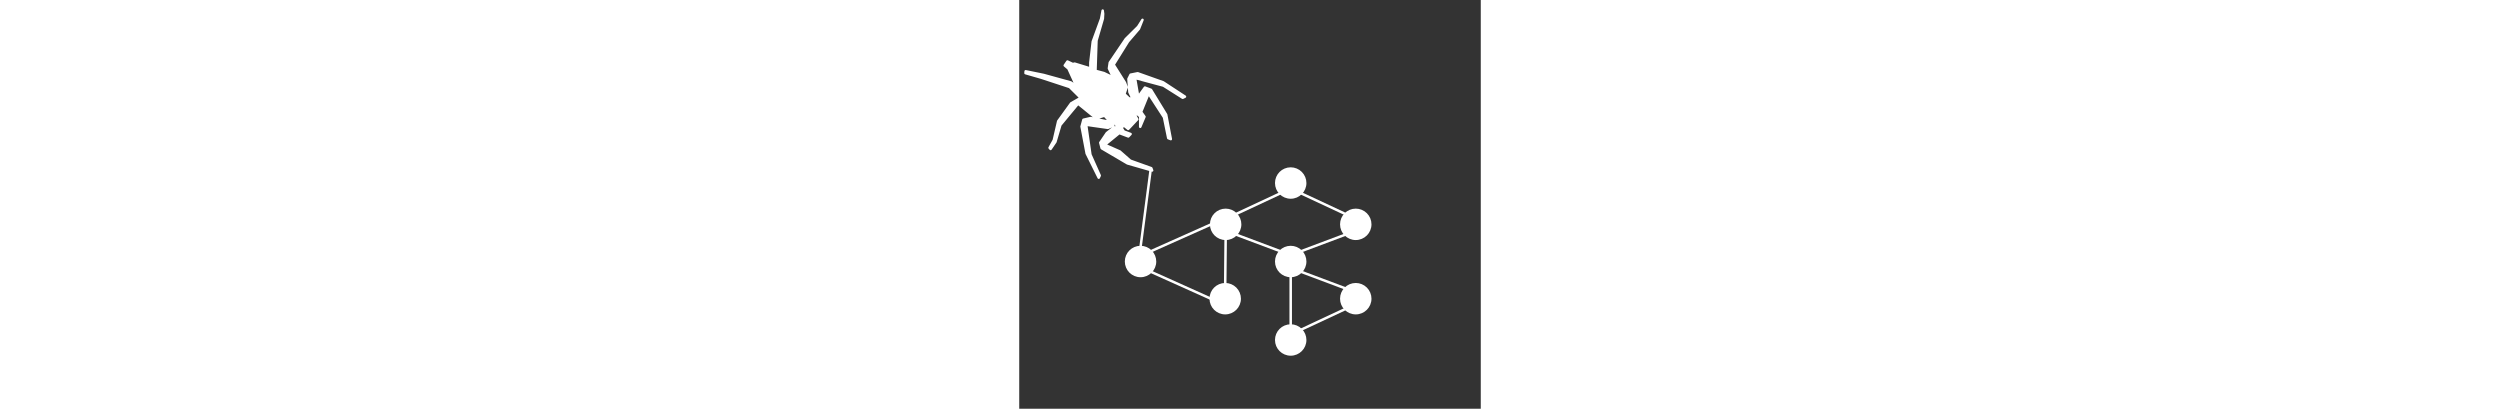 <svg version="1.1" height="120" viewBox="0.0 0.0 734.0 650.0" fill="none" stroke="none" stroke-linecap="square" stroke-miterlimit="10" xmlns:xlink="http://www.w3.org/1999/xlink" xmlns="http://www.w3.org/2000/svg"><rect x="0.0" y="0.0" width="734.0" height="650.0" fill="#333333" stroke="none"/><clipPath id="p.0"><path d="m0 0l734.0 0l0 650.0l-734.0 0l0 -650.0z" clip-rule="nonzero"/></clipPath><g clip-path="url(#p.0)"><path fill="#000000" fill-opacity="0.0" d="m0 0l734.0 0l0 650.0l-734.0 0z" fill-rule="evenodd"/><path fill="#ffffff" d="m132.733 16.839l0.676 5.179l-0.45 7.657l-10.135 34.907l-1.576 48.043l13.512 3.603l14.863 7.206l-6.982 -14.639l1.351 -9.233l25.448 -37.609l19.592 -19.367l6.982 -11.035l-5.631 14.188l-17.34 20.194l-22.97 36.933l18.016 28.6l2.702 7.357l-3.603 10.81l7.431 6.982l5.631 0.225l-4.954 -10.359l-1.577 -20.943l3.379 -6.756l11.26 -2.252l40.536 14.413l34.681 22.745l-3.603 1.802l-30.627 -19.367l-45.266 -12.161l5.18 29.952l10.584 -14.639l9.684 3.603l24.096 39.411l7.432 38.959l-4.054 -1.576l-6.756 -33.105l-24.547 -37.834l-11.935 29.276l5.405 7.657l-6.756 15.99l0 -16.44l-4.054 -3.603l-4.954 0.45l4.278 7.657l-14.413 15.314l-7.881 -6.306l-2.252 5.405l3.153 4.954l10.81 4.054l-3.603 3.829l-14.413 -5.405l-22.97 18.767l23.871 10.584l16.665 14.639l33.33 11.935l1.351 3.603l-39.185 -11.26l-40.986 -24.096l-2.252 -8.783l10.359 -15.314l11.485 -9.008l5.855 0.226l-4.278 -7.883l-2.928 -0.45l0.226 4.954l-8.558 3.829l-34.681 -4.954l6.756 47.517l14.863 33.33l-1.577 3.379l-19.141 -38.51l-8.107 -42.788l2.927 -10.81l11.486 -2.702l27.699 5.631l-0.45 -3.829l-5.179 -5.629l-9.008 2.702l-7.883 -1.351l-25.222 -20.494l-28.149 34.006l-7.883 26.798l-7.657 11.26l-1.576 -1.802l6.756 -12.161l6.981 -30.177l20.494 -28.375l12.611 -7.206l5.405 1.351l-20.268 -20.118l-45.266 -14.863l-24.997 -7.206l0.225 -2.927l28.601 5.855l43.238 11.935l9.008 6.081l-12.837 -28.151l-5.855 -4.954l4.279 -6.306l8.558 4.054l2.927 -0.675l24.998 7.657l0 -9.384l3.828 -33.33l13.287 -36.257z" fill-rule="evenodd"/><path stroke="#ffffff" stroke-width="4.0" stroke-linejoin="round" stroke-linecap="butt" d="m132.733 16.839l0.676 5.179l-0.45 7.657l-10.135 34.907l-1.576 48.043l13.512 3.603l14.863 7.206l-6.982 -14.639l1.351 -9.233l25.448 -37.609l19.592 -19.367l6.982 -11.035l-5.631 14.188l-17.34 20.194l-22.97 36.933l18.016 28.6l2.702 7.357l-3.603 10.81l7.431 6.982l5.631 0.225l-4.954 -10.359l-1.577 -20.943l3.379 -6.756l11.26 -2.252l40.536 14.413l34.681 22.745l-3.603 1.802l-30.627 -19.367l-45.266 -12.161l5.18 29.952l10.584 -14.639l9.684 3.603l24.096 39.411l7.432 38.959l-4.054 -1.576l-6.756 -33.105l-24.547 -37.834l-11.935 29.276l5.405 7.657l-6.756 15.99l0 -16.44l-4.054 -3.603l-4.954 0.45l4.278 7.657l-14.413 15.314l-7.881 -6.306l-2.252 5.405l3.153 4.954l10.81 4.054l-3.603 3.829l-14.413 -5.405l-22.97 18.767l23.871 10.584l16.665 14.639l33.33 11.935l1.351 3.603l-39.185 -11.26l-40.986 -24.096l-2.252 -8.783l10.359 -15.314l11.485 -9.008l5.855 0.226l-4.278 -7.883l-2.928 -0.45l0.226 4.954l-8.558 3.829l-34.681 -4.954l6.756 47.517l14.863 33.33l-1.577 3.379l-19.141 -38.51l-8.107 -42.788l2.927 -10.81l11.486 -2.702l27.699 5.631l-0.45 -3.829l-5.179 -5.629l-9.008 2.702l-7.883 -1.351l-25.222 -20.494l-28.149 34.006l-7.883 26.798l-7.657 11.26l-1.576 -1.802l6.756 -12.161l6.981 -30.177l20.494 -28.375l12.611 -7.206l5.405 1.351l-20.268 -20.118l-45.266 -14.863l-24.997 -7.206l0.225 -2.927l28.601 5.855l43.238 11.935l9.008 6.081l-12.837 -28.151l-5.855 -4.954l4.279 -6.306l8.558 4.054l2.927 -0.675l24.998 7.657l0 -9.384l3.828 -33.33l13.287 -36.257z" fill-rule="evenodd"/><path fill="#ffffff" d="m408.742 415.889l0 0c0 -12.698 10.294 -22.992 22.992 -22.992l0 0c6.098 0 11.946 2.422 16.258 6.734c4.312 4.312 6.734 10.16 6.734 16.258l0 0c0 12.698 -10.294 22.992 -22.992 22.992l0 0c-12.698 0 -22.992 -10.294 -22.992 -22.992z" fill-rule="evenodd"/><path stroke="#ffffff" stroke-width="4.0" stroke-linejoin="round" stroke-linecap="butt" d="m408.742 415.889l0 0c0 -12.698 10.294 -22.992 22.992 -22.992l0 0c6.098 0 11.946 2.422 16.258 6.734c4.312 4.312 6.734 10.16 6.734 16.258l0 0c0 12.698 -10.294 22.992 -22.992 22.992l0 0c-12.698 0 -22.992 -10.294 -22.992 -22.992z" fill-rule="evenodd"/><path fill="#ffffff" d="m408.742 291.076l0 0c0 -12.698 10.294 -22.992 22.992 -22.992l0 0c6.098 0 11.946 2.422 16.258 6.734c4.312 4.312 6.734 10.16 6.734 16.258l0 0c0 12.698 -10.294 22.992 -22.992 22.992l0 0c-12.698 0 -22.992 -10.294 -22.992 -22.992z" fill-rule="evenodd"/><path stroke="#ffffff" stroke-width="4.0" stroke-linejoin="round" stroke-linecap="butt" d="m408.742 291.076l0 0c0 -12.698 10.294 -22.992 22.992 -22.992l0 0c6.098 0 11.946 2.422 16.258 6.734c4.312 4.312 6.734 10.16 6.734 16.258l0 0c0 12.698 -10.294 22.992 -22.992 22.992l0 0c-12.698 0 -22.992 -10.294 -22.992 -22.992z" fill-rule="evenodd"/><path fill="#ffffff" d="m408.742 540.701l0 0c0 -12.698 10.294 -22.992 22.992 -22.992l0 0c6.098 0 11.946 2.422 16.258 6.734c4.312 4.312 6.734 10.16 6.734 16.258l0 0c0 12.698 -10.294 22.992 -22.992 22.992l0 0c-12.698 0 -22.992 -10.294 -22.992 -22.992z" fill-rule="evenodd"/><path stroke="#ffffff" stroke-width="4.0" stroke-linejoin="round" stroke-linecap="butt" d="m408.742 540.701l0 0c0 -12.698 10.294 -22.992 22.992 -22.992l0 0c6.098 0 11.946 2.422 16.258 6.734c4.312 4.312 6.734 10.16 6.734 16.258l0 0c0 12.698 -10.294 22.992 -22.992 22.992l0 0c-12.698 0 -22.992 -10.294 -22.992 -22.992z" fill-rule="evenodd"/><path fill="#ffffff" d="m512.205 356.767l0 0c0 -12.698 10.294 -22.992 22.992 -22.992l0 0c6.098 0 11.946 2.422 16.258 6.734c4.312 4.312 6.734 10.16 6.734 16.258l0 0c0 12.698 -10.294 22.992 -22.992 22.992l0 0c-12.698 0 -22.992 -10.294 -22.992 -22.992z" fill-rule="evenodd"/><path stroke="#ffffff" stroke-width="4.0" stroke-linejoin="round" stroke-linecap="butt" d="m512.205 356.767l0 0c0 -12.698 10.294 -22.992 22.992 -22.992l0 0c6.098 0 11.946 2.422 16.258 6.734c4.312 4.312 6.734 10.16 6.734 16.258l0 0c0 12.698 -10.294 22.992 -22.992 22.992l0 0c-12.698 0 -22.992 -10.294 -22.992 -22.992z" fill-rule="evenodd"/><path fill="#ffffff" d="m512.205 475.011l0 0c0 -12.698 10.294 -22.992 22.992 -22.992l0 0c6.098 0 11.946 2.422 16.258 6.734c4.312 4.312 6.734 10.16 6.734 16.258l0 0c0 12.698 -10.294 22.992 -22.992 22.992l0 0c-12.698 0 -22.992 -10.294 -22.992 -22.992z" fill-rule="evenodd"/><path stroke="#ffffff" stroke-width="4.0" stroke-linejoin="round" stroke-linecap="butt" d="m512.205 475.011l0 0c0 -12.698 10.294 -22.992 22.992 -22.992l0 0c6.098 0 11.946 2.422 16.258 6.734c4.312 4.312 6.734 10.16 6.734 16.258l0 0c0 12.698 -10.294 22.992 -22.992 22.992l0 0c-12.698 0 -22.992 -10.294 -22.992 -22.992z" fill-rule="evenodd"/><path fill="#ffffff" d="m305.279 356.767l0 0c0 -12.698 10.294 -22.992 22.992 -22.992l0 0c6.098 0 11.946 2.422 16.258 6.734c4.312 4.312 6.734 10.16 6.734 16.258l0 0c0 12.698 -10.294 22.992 -22.992 22.992l0 0c-12.698 0 -22.992 -10.294 -22.992 -22.992z" fill-rule="evenodd"/><path stroke="#ffffff" stroke-width="4.0" stroke-linejoin="round" stroke-linecap="butt" d="m305.279 356.767l0 0c0 -12.698 10.294 -22.992 22.992 -22.992l0 0c6.098 0 11.946 2.422 16.258 6.734c4.312 4.312 6.734 10.16 6.734 16.258l0 0c0 12.698 -10.294 22.992 -22.992 22.992l0 0c-12.698 0 -22.992 -10.294 -22.992 -22.992z" fill-rule="evenodd"/><path fill="#ffffff" d="m304.596 475.011l0 0c0 -12.698 10.294 -22.992 22.992 -22.992l0 0c6.098 0 11.946 2.422 16.258 6.734c4.312 4.312 6.734 10.16 6.734 16.258l0 0c0 12.698 -10.294 22.992 -22.992 22.992l0 0c-12.698 0 -22.992 -10.294 -22.992 -22.992z" fill-rule="evenodd"/><path stroke="#ffffff" stroke-width="4.0" stroke-linejoin="round" stroke-linecap="butt" d="m304.596 475.011l0 0c0 -12.698 10.294 -22.992 22.992 -22.992l0 0c6.098 0 11.946 2.422 16.258 6.734c4.312 4.312 6.734 10.16 6.734 16.258l0 0c0 12.698 -10.294 22.992 -22.992 22.992l0 0c-12.698 0 -22.992 -10.294 -22.992 -22.992z" fill-rule="evenodd"/><path fill="#ffffff" d="m169.929 415.889l0 0c0 -12.698 10.294 -22.992 22.992 -22.992l0 0c6.098 0 11.946 2.422 16.258 6.734c4.312 4.312 6.734 10.16 6.734 16.258l0 0c0 12.698 -10.294 22.992 -22.992 22.992l0 0c-12.698 0 -22.992 -10.294 -22.992 -22.992z" fill-rule="evenodd"/><path stroke="#ffffff" stroke-width="4.0" stroke-linejoin="round" stroke-linecap="butt" d="m169.929 415.889l0 0c0 -12.698 10.294 -22.992 22.992 -22.992l0 0c6.098 0 11.946 2.422 16.258 6.734c4.312 4.312 6.734 10.16 6.734 16.258l0 0c0 12.698 -10.294 22.992 -22.992 22.992l0 0c-12.698 0 -22.992 -10.294 -22.992 -22.992z" fill-rule="evenodd"/><path fill="#000000" fill-opacity="0.0" d="m344.529 340.509l70.961 -33.165" fill-rule="evenodd"/><path stroke="#ffffff" stroke-width="4.0" stroke-linejoin="round" stroke-linecap="butt" d="m344.529 340.509l70.961 -33.165" fill-rule="evenodd"/><path fill="#000000" fill-opacity="0.0" d="m447.992 307.334l70.961 33.165" fill-rule="evenodd"/><path stroke="#ffffff" stroke-width="4.0" stroke-linejoin="round" stroke-linecap="butt" d="m447.992 307.334l70.961 33.165" fill-rule="evenodd"/><path fill="#000000" fill-opacity="0.0" d="m518.94 491.268l-70.961 33.165" fill-rule="evenodd"/><path stroke="#ffffff" stroke-width="4.0" stroke-linejoin="round" stroke-linecap="butt" d="m518.94 491.268l-70.961 33.165" fill-rule="evenodd"/><path fill="#000000" fill-opacity="0.0" d="m328.271 379.759l-0.693 72.252" fill-rule="evenodd"/><path stroke="#ffffff" stroke-width="4.0" stroke-linejoin="round" stroke-linecap="butt" d="m328.271 379.759l-0.693 72.252" fill-rule="evenodd"/><path fill="#000000" fill-opacity="0.0" d="m344.529 373.025l70.961 26.614" fill-rule="evenodd"/><path stroke="#ffffff" stroke-width="4.0" stroke-linejoin="round" stroke-linecap="butt" d="m344.529 373.025l70.961 26.614" fill-rule="evenodd"/><path fill="#000000" fill-opacity="0.0" d="m431.734 517.709l0 -78.835" fill-rule="evenodd"/><path stroke="#ffffff" stroke-width="4.0" stroke-linejoin="round" stroke-linecap="butt" d="m431.734 517.709l0 -78.835" fill-rule="evenodd"/><path fill="#000000" fill-opacity="0.0" d="m518.94 373.025l-70.961 26.614" fill-rule="evenodd"/><path stroke="#ffffff" stroke-width="4.0" stroke-linejoin="round" stroke-linecap="butt" d="m518.94 373.025l-70.961 26.614" fill-rule="evenodd"/><path fill="#000000" fill-opacity="0.0" d="m447.992 432.147l70.961 26.614" fill-rule="evenodd"/><path stroke="#ffffff" stroke-width="4.0" stroke-linejoin="round" stroke-linecap="butt" d="m447.992 432.147l70.961 26.614" fill-rule="evenodd"/><path fill="#000000" fill-opacity="0.0" d="m209.179 432.147l95.402 42.866" fill-rule="evenodd"/><path stroke="#ffffff" stroke-width="4.0" stroke-linejoin="round" stroke-linecap="butt" d="m209.179 432.147l95.402 42.866" fill-rule="evenodd"/><path fill="#000000" fill-opacity="0.0" d="m209.179 399.631l96.094 -42.866" fill-rule="evenodd"/><path stroke="#ffffff" stroke-width="4.0" stroke-linejoin="round" stroke-linecap="butt" d="m209.179 399.631l96.094 -42.866" fill-rule="evenodd"/><path fill="#000000" fill-opacity="0.0" d="m209.11 269.18l-16.189 123.717" fill-rule="evenodd"/><path stroke="#ffffff" stroke-width="4.0" stroke-linejoin="round" stroke-linecap="butt" d="m209.11 269.18l-16.189 123.717" fill-rule="evenodd"/></g></svg>